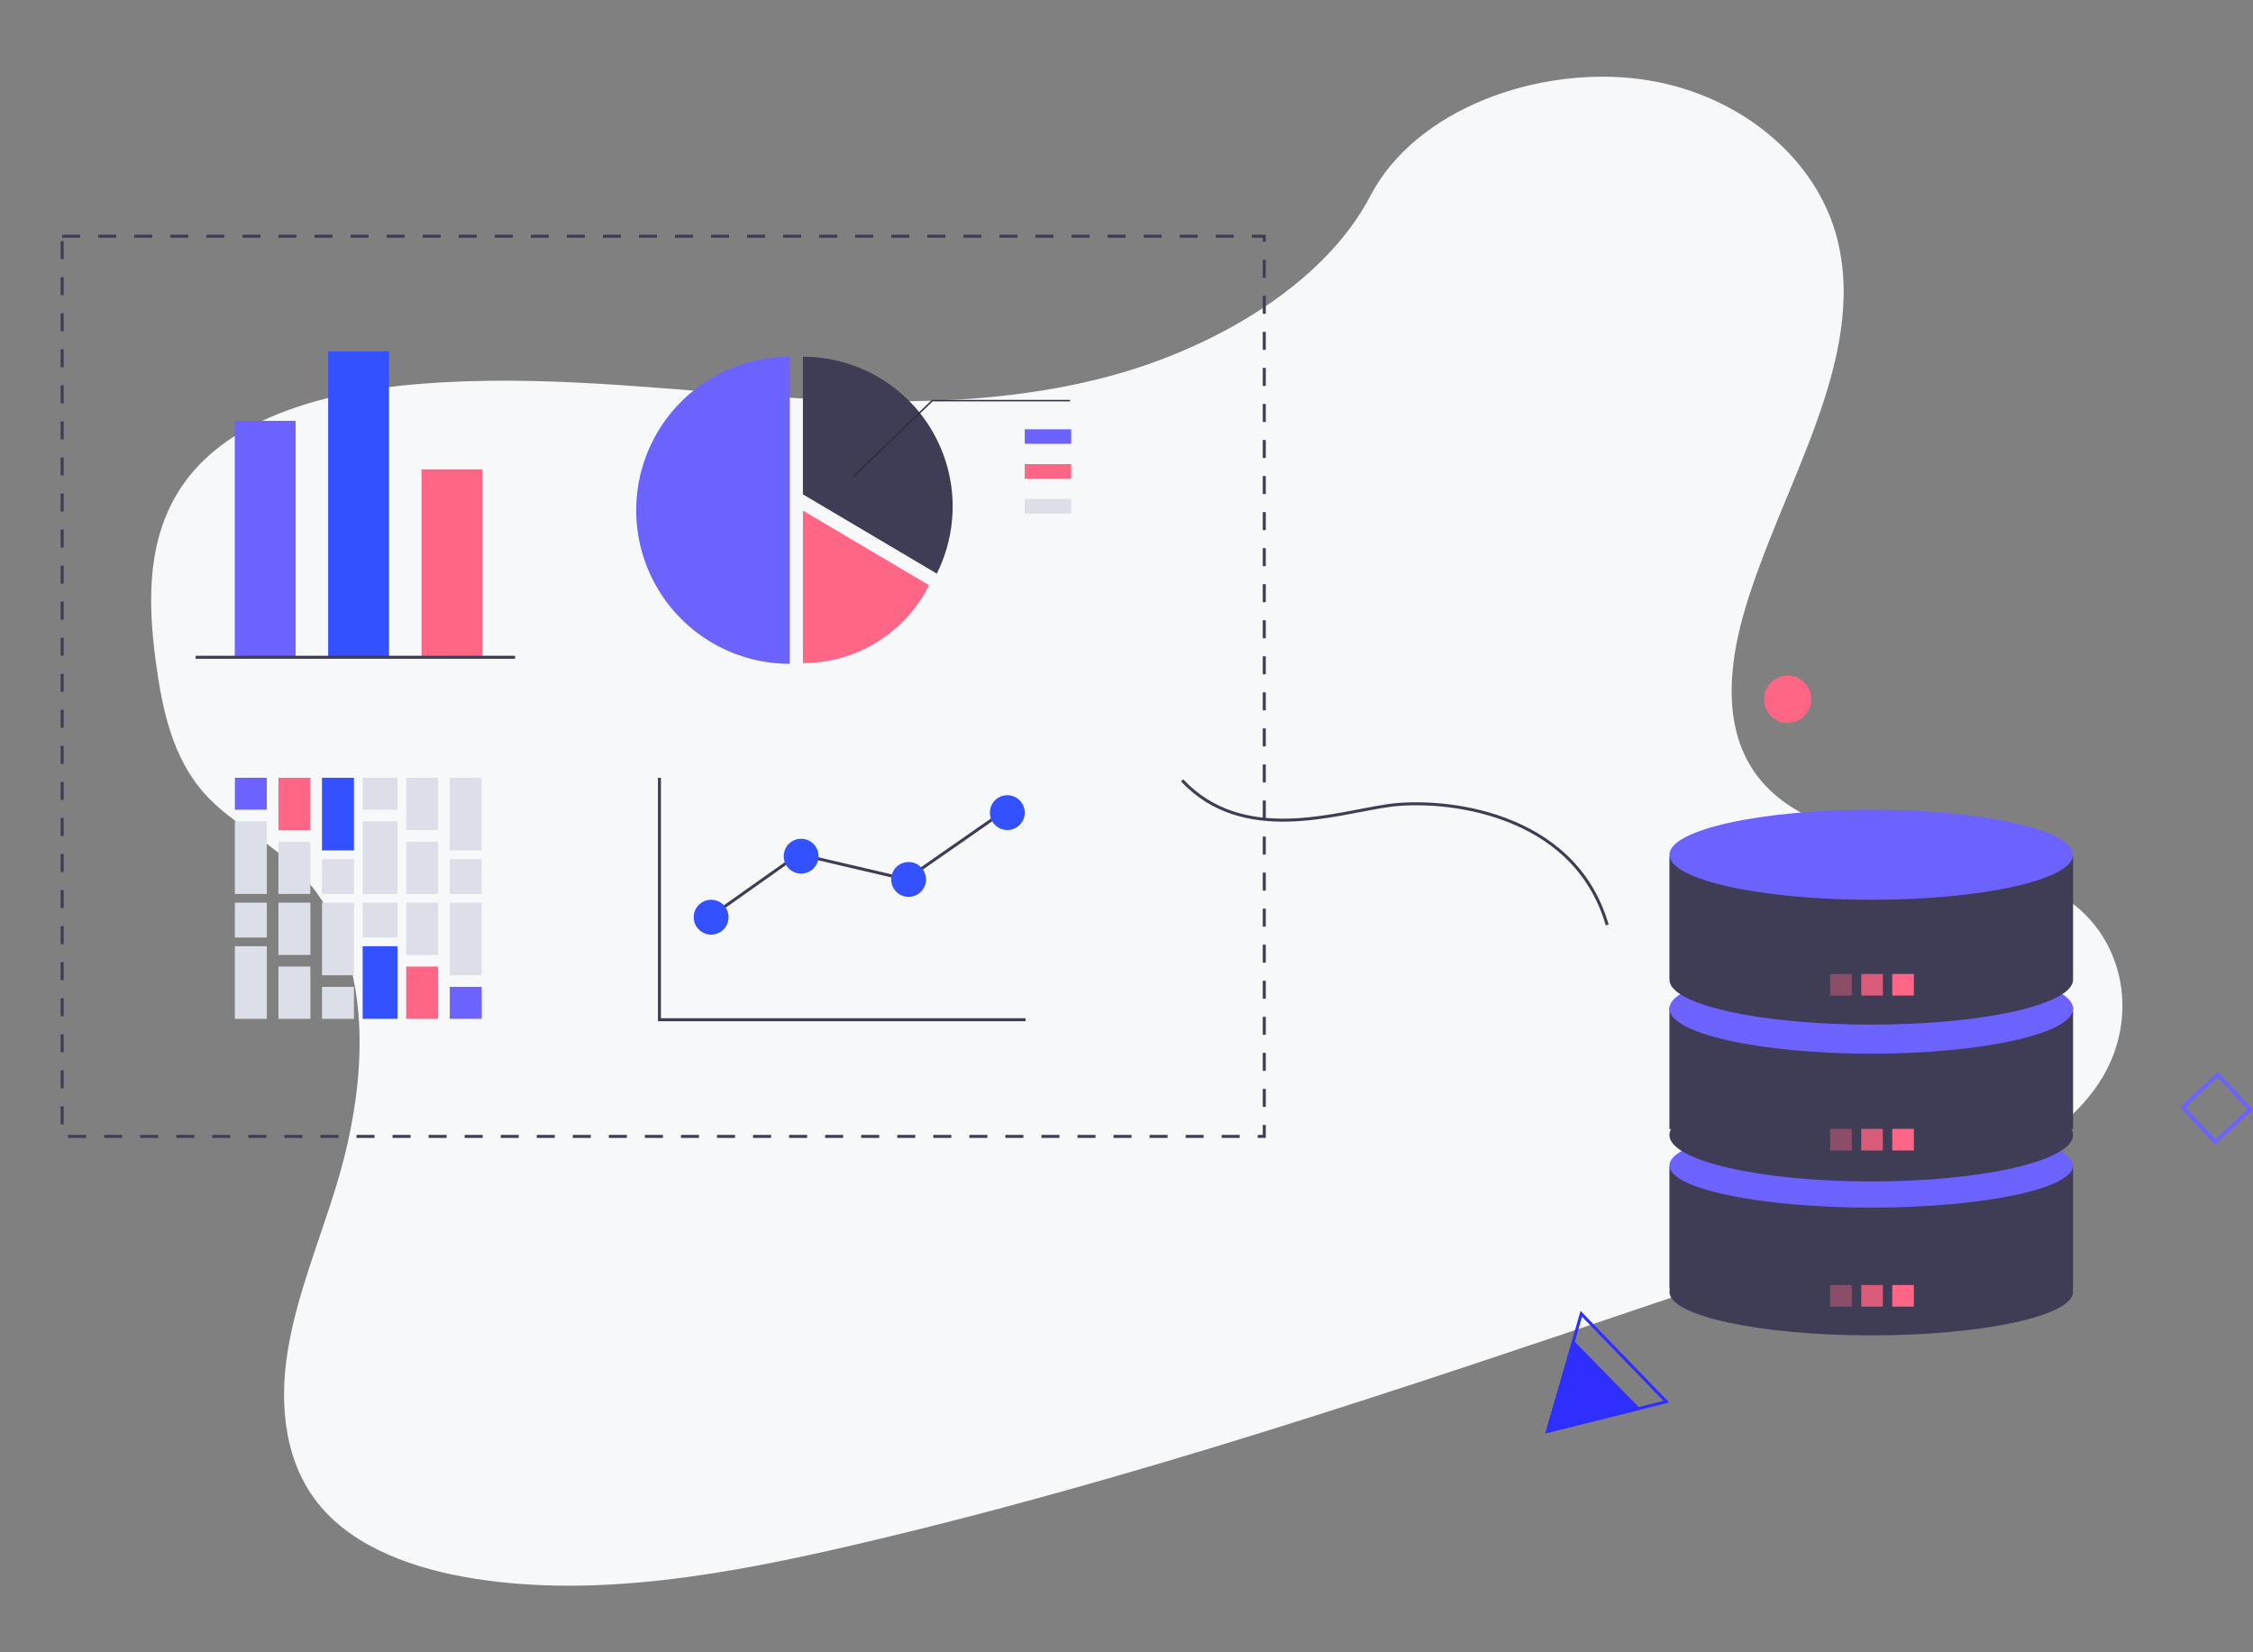 <svg xmlns="http://www.w3.org/2000/svg" xmlns:xlink="http://www.w3.org/1999/xlink" width="750" height="550" viewBox="0 0 750 550">
  <rect x="0" y="0" width="750" height="550" fill="#808080" stroke="none"/>
  <defs>
    <clipPath id="clip-path">
      <rect id="Rectangle_2648" data-name="Rectangle 2648" width="750" height="550" transform="translate(3192 2631)" fill="none" stroke="#707070" stroke-width="1"/>
    </clipPath>
  </defs>
  <g id="Mask_Group_21" data-name="Mask Group 21" transform="translate(-3192 -2631)" clip-path="url(#clip-path)">
    <g id="Group_2228" data-name="Group 2228" transform="translate(1626.881 -2053.558)">
      <path id="Path_10381" data-name="Path 10381" d="M364.948,69.315c-40.269-1.4-78.622-14.4-115.252-28.622s-72.9-29.978-112.2-37.519c-25.28-4.847-54.188-5.531-74.559,8.02C43.335,24.261,37,46.754,33.591,67.648c-2.557,15.717-4.063,32.262,2.955,46.977,4.872,10.217,13.527,18.8,19.512,28.584,20.819,34.047,6.1,76.059-16.451,109.279-10.578,15.6-22.86,30.488-31.03,47.076s-11.946,35.621-4.8,52.558c7.087,16.8,23.967,29.393,42.254,38.26,37.133,18.044,80.887,23.165,123.577,26.083,94.464,6.465,189.437,3.665,284.15.865,35.055-1.039,70.26-2.091,104.749-7.51,19.145-3.005,38.919-7.784,52.819-19.288,17.646-14.641,22.02-39.429,10.2-57.791-19.836-30.793-74.665-38.44-88.547-71.486-7.635-18.193.205-38.453,11.293-55.327,23.793-36.188,63.67-67.939,65.774-109.3,1.443-28.41-17.727-56.864-47.369-70.31C531.6,12.228,488.518,14,465.609,37.321,441.977,61.307,400.488,70.56,364.948,69.315Z" transform="translate(1565.119 4850.209) rotate(-17)" fill="#f7f8f9"/>
      <path id="Path_10382" data-name="Path 10382" d="M0,0C17.884,23.567,49.576,16.183,67.369,15.541s61.22,7.971,68.239,47.138" transform="matrix(0.995, -0.105, 0.105, 0.995, 1958.624, 4944.317)" fill="none" stroke="#3f3d56" stroke-width="1"/>
      <g id="Group_2215" data-name="Group 2215" transform="translate(1643.272 4801.498)">
        <rect id="Rectangle_2605" data-name="Rectangle 2605" width="101.726" height="20.259" transform="translate(31.087 101.726) rotate(-90)" fill="#3351ff"/>
        <rect id="Rectangle_2606" data-name="Rectangle 2606" width="62.439" height="20.259" transform="translate(62.175 101.726) rotate(-90)" fill="#ff6584"/>
        <rect id="Rectangle_2607" data-name="Rectangle 2607" width="78.575" height="20.259" transform="translate(0 101.726) rotate(-90)" fill="#6c63ff"/>
      </g>
      <g id="Group_2217" data-name="Group 2217" transform="translate(1776.909 4803.289)">
        <path id="Path_10383" data-name="Path 10383" d="M5.283,0a49.857,49.857,0,0,0,44.56,72.193V26.377Z" transform="translate(105.338 72.202) rotate(180)" fill="#3f3d56"/>
        <path id="Path_10384" data-name="Path 10384" d="M0,0V102.24A51.12,51.12,0,0,0,51.12,51.12,51.12,51.12,0,0,0,0,0Z" transform="translate(51.12 102.24) rotate(180)" fill="#6c63ff"/>
        <path id="Path_10385" data-name="Path 10385" d="M41.988,0A46.962,46.962,0,0,0,0,25.912L41.988,50.755Z" transform="translate(97.483 101.99) rotate(180)" fill="#ff6584"/>
        <g id="Group_2216" data-name="Group 2216" transform="translate(72.07 14.381)">
          <path id="Path_10386" data-name="Path 10386" d="M437.647,169.764l-.354-.341L463.676,144h45.957v.483H463.883Z" transform="translate(-437.293 -144)" fill="#2f2e41"/>
        </g>
      </g>
      <g id="Group_2220" data-name="Group 2220" transform="translate(1643.306 4943.459)">
        <rect id="Rectangle_2608" data-name="Rectangle 2608" width="10.634" height="24.167" transform="translate(29.001)" fill="#3351ff"/>
        <rect id="Rectangle_2609" data-name="Rectangle 2609" width="10.634" height="10.634" fill="#6c63ff"/>
        <rect id="Rectangle_2610" data-name="Rectangle 2610" width="10.634" height="24.167" transform="translate(0 14.5)" fill="#dcdfe8"/>
        <rect id="Rectangle_2611" data-name="Rectangle 2611" width="10.634" height="11.6" transform="translate(29.001 27.067)" fill="#dcdfe8"/>
        <rect id="Rectangle_2612" data-name="Rectangle 2612" width="10.634" height="17.4" transform="translate(14.5)" fill="#ff6584"/>
        <rect id="Rectangle_2613" data-name="Rectangle 2613" width="10.634" height="17.4" transform="translate(14.5 21.267)" fill="#dcdfe8"/>
        <g id="Group_2218" data-name="Group 2218" transform="translate(42.534)">
          <rect id="Rectangle_2614" data-name="Rectangle 2614" width="10.634" height="24.167" transform="translate(29.001)" fill="#dcdfe8"/>
          <rect id="Rectangle_2615" data-name="Rectangle 2615" width="11.6" height="10.634" transform="translate(0)" fill="#dcdfe8"/>
          <rect id="Rectangle_2616" data-name="Rectangle 2616" width="11.6" height="24.167" transform="translate(0 14.5)" fill="#dcdfe8"/>
          <rect id="Rectangle_2617" data-name="Rectangle 2617" width="10.634" height="11.6" transform="translate(29.001 27.067)" fill="#dcdfe8"/>
          <rect id="Rectangle_2618" data-name="Rectangle 2618" width="10.634" height="17.4" transform="translate(14.5)" fill="#dcdfe8"/>
          <rect id="Rectangle_2619" data-name="Rectangle 2619" width="10.634" height="17.4" transform="translate(14.5 21.267)" fill="#dcdfe8"/>
        </g>
        <g id="Group_2219" data-name="Group 2219" transform="translate(0 41.568)">
          <rect id="Rectangle_2620" data-name="Rectangle 2620" width="10.634" height="24.167" transform="translate(29.001 0)" fill="#dcdfe8"/>
          <rect id="Rectangle_2621" data-name="Rectangle 2621" width="10.634" height="11.6" transform="translate(0 0)" fill="#dcdfe8"/>
          <rect id="Rectangle_2622" data-name="Rectangle 2622" width="10.634" height="24.167" transform="translate(0 14.5)" fill="#dcdfe8"/>
          <rect id="Rectangle_2623" data-name="Rectangle 2623" width="10.634" height="10.634" transform="translate(29.001 28.034)" fill="#dcdfe8"/>
          <rect id="Rectangle_2624" data-name="Rectangle 2624" width="10.634" height="17.4" transform="translate(14.5 0)" fill="#dcdfe8"/>
          <rect id="Rectangle_2625" data-name="Rectangle 2625" width="10.634" height="17.4" transform="translate(14.5 21.267)" fill="#dcdfe8"/>
        </g>
        <rect id="Rectangle_2626" data-name="Rectangle 2626" width="10.634" height="24.167" transform="translate(71.535 41.568)" fill="#dcdfe8"/>
        <rect id="Rectangle_2627" data-name="Rectangle 2627" width="11.6" height="11.6" transform="translate(42.534 41.568)" fill="#dcdfe8"/>
        <rect id="Rectangle_2628" data-name="Rectangle 2628" width="11.6" height="24.167" transform="translate(42.534 56.068)" fill="#3351ff"/>
        <rect id="Rectangle_2629" data-name="Rectangle 2629" width="10.634" height="10.634" transform="translate(71.535 69.602)" fill="#6c63ff"/>
        <rect id="Rectangle_2630" data-name="Rectangle 2630" width="10.634" height="17.4" transform="translate(57.035 41.568)" fill="#dcdfe8"/>
        <rect id="Rectangle_2631" data-name="Rectangle 2631" width="10.634" height="17.4" transform="translate(57.035 62.835)" fill="#ff6584"/>
      </g>
      <g id="Group_2225" data-name="Group 2225" transform="translate(2120.853 4954.093)">
        <g id="Group_2221" data-name="Group 2221" transform="translate(0)">
          <rect id="Rectangle_2632" data-name="Rectangle 2632" width="134.37" height="40.601" transform="translate(0 118.903)" fill="#3f3d56"/>
          <ellipse id="Ellipse_486" data-name="Ellipse 486" cx="67.185" cy="14.017" rx="67.185" ry="14.017" transform="translate(0 104.403)" fill="#6c63ff"/>
          <ellipse id="Ellipse_487" data-name="Ellipse 487" cx="67.185" cy="14.5" rx="67.185" ry="14.5" transform="translate(0 145.971)" fill="#3f3d56"/>
          <rect id="Rectangle_2633" data-name="Rectangle 2633" width="134.37" height="40.601" transform="translate(0 65.735)" fill="#3f3d56"/>
          <ellipse id="Ellipse_488" data-name="Ellipse 488" cx="67.185" cy="14.984" rx="67.185" ry="14.984" transform="translate(0 51.235)" fill="#6c63ff"/>
          <ellipse id="Ellipse_489" data-name="Ellipse 489" cx="67.185" cy="15.467" rx="67.185" ry="15.467" transform="translate(0 92.803)" fill="#3f3d56"/>
          <rect id="Rectangle_2634" data-name="Rectangle 2634" width="134.37" height="40.601" transform="translate(0 15.467)" fill="#3f3d56"/>
          <ellipse id="Ellipse_490" data-name="Ellipse 490" cx="67.185" cy="14.984" rx="67.185" ry="14.984" fill="#6c63ff"/>
          <ellipse id="Ellipse_491" data-name="Ellipse 491" cx="67.185" cy="14.984" rx="67.185" ry="14.984" transform="translate(0 41.568)" fill="#3f3d56"/>
        </g>
        <g id="Group_2222" data-name="Group 2222" transform="translate(53.517 54.663)">
          <rect id="Rectangle_2635" data-name="Rectangle 2635" width="7.187" height="7.187" transform="translate(10.332)" fill="#ff6584" opacity="0.8"/>
          <rect id="Rectangle_2636" data-name="Rectangle 2636" width="7.187" height="7.187" transform="translate(20.664)" fill="#ff6584"/>
          <rect id="Rectangle_2637" data-name="Rectangle 2637" width="7.187" height="7.187" fill="#ff6584" opacity="0.4"/>
        </g>
        <g id="Group_2223" data-name="Group 2223" transform="translate(53.517 106.225)">
          <rect id="Rectangle_2638" data-name="Rectangle 2638" width="7.187" height="7.187" transform="translate(10.332)" fill="#ff6584" opacity="0.8"/>
          <rect id="Rectangle_2639" data-name="Rectangle 2639" width="7.187" height="7.187" transform="translate(20.664)" fill="#ff6584"/>
          <rect id="Rectangle_2640" data-name="Rectangle 2640" width="7.187" height="7.187" fill="#ff6584" opacity="0.4"/>
        </g>
        <g id="Group_2224" data-name="Group 2224" transform="translate(53.517 158.214)">
          <rect id="Rectangle_2641" data-name="Rectangle 2641" width="7.187" height="7.187" transform="translate(10.332 0)" fill="#ff6584" opacity="0.8"/>
          <rect id="Rectangle_2642" data-name="Rectangle 2642" width="7.187" height="7.187" transform="translate(20.664 0)" fill="#ff6584"/>
          <rect id="Rectangle_2643" data-name="Rectangle 2643" width="7.187" height="7.187" transform="translate(0 0)" fill="#ff6584" opacity="0.4"/>
        </g>
      </g>
      <g id="Rectangle_2644" data-name="Rectangle 2644" transform="translate(1585.305 4762.688)" fill="none" stroke="#3f3d56" stroke-width="1" stroke-dasharray="6">
        <rect width="401.178" height="300.642" stroke="none"/>
        <rect x="0.5" y="0.5" width="400.178" height="299.642" fill="none"/>
      </g>
      <g id="Group_2226" data-name="Group 2226" transform="translate(1784.643 4943.46)">
        <path id="Path_10387" data-name="Path 10387" d="M-7339.793,11623.9v80.53h121.887" transform="translate(7339.793 -11623.896)" fill="none" stroke="#3f3d56" stroke-width="1"/>
        <path id="Path_10388" data-name="Path 10388" d="M-7318.5,11675.755l29.637-20.96,35.794,8.36,33.831-23.558" transform="translate(7335.217 -11629.354)" fill="none" stroke="#3f3d56" stroke-width="1"/>
        <circle id="Ellipse_492" data-name="Ellipse 492" cx="5.8" cy="5.8" r="5.8" transform="translate(11.401 40.6)" fill="#3351ff"/>
        <circle id="Ellipse_493" data-name="Ellipse 493" cx="5.8" cy="5.8" r="5.8" transform="translate(41.368 20.3)" fill="#3351ff"/>
        <circle id="Ellipse_494" data-name="Ellipse 494" cx="5.8" cy="5.8" r="5.8" transform="translate(77.136 28.033)" fill="#3351ff"/>
        <circle id="Ellipse_495" data-name="Ellipse 495" cx="5.8" cy="5.8" r="5.8" transform="translate(110.003 5.799)" fill="#3351ff"/>
      </g>
      <line id="Line_202" data-name="Line 202" x2="106.336" transform="translate(1630.256 4903.342)" fill="none" stroke="#3f3d56" stroke-width="1"/>
      <path id="Path_10389" data-name="Path 10389" d="M395.664,344.417l-11.736-12.583L396.511,320.1l11.736,12.583ZM385.8,331.9l9.931,10.647,10.647-9.931-9.931-10.647Z" transform="translate(1906.872 4721.226)" fill="#6c63ff"/>
      <g id="Group_2227" data-name="Group 2227" transform="translate(2070.639 5126.055) rotate(-14)">
        <path id="Polygon_8" data-name="Polygon 8" d="M16.434,0,32.868,28.034H0Z" transform="translate(0 8.7)" fill="#2e2fff"/>
        <g id="Polygon_9" data-name="Polygon 9" transform="translate(0 0)" fill="none">
          <path d="M21.267,0,42.534,36.734H0Z" stroke="none"/>
          <path d="M 21.267 1.996 L 1.734 35.734 L 40.8 35.734 L 21.267 1.996 M 21.267 0 L 42.534 36.734 L 0 36.734 L 21.267 0 Z" stroke="none" fill="#2e2fff"/>
        </g>
      </g>
      <ellipse id="Ellipse_496" data-name="Ellipse 496" cx="7.864" cy="7.864" rx="7.864" ry="7.864" transform="translate(2152.33 4909.472)" fill="#ff6584"/>
      <rect id="Rectangle_2645" data-name="Rectangle 2645" width="15.467" height="4.833" transform="translate(1906.247 4827.457)" fill="#6c63ff"/>
      <rect id="Rectangle_2646" data-name="Rectangle 2646" width="15.467" height="4.833" transform="translate(1906.247 4839.057)" fill="#ff6584"/>
      <rect id="Rectangle_2647" data-name="Rectangle 2647" width="15.467" height="4.833" transform="translate(1906.247 4850.657)" fill="#dcdfe8"/>
    </g>
  </g>
</svg>
